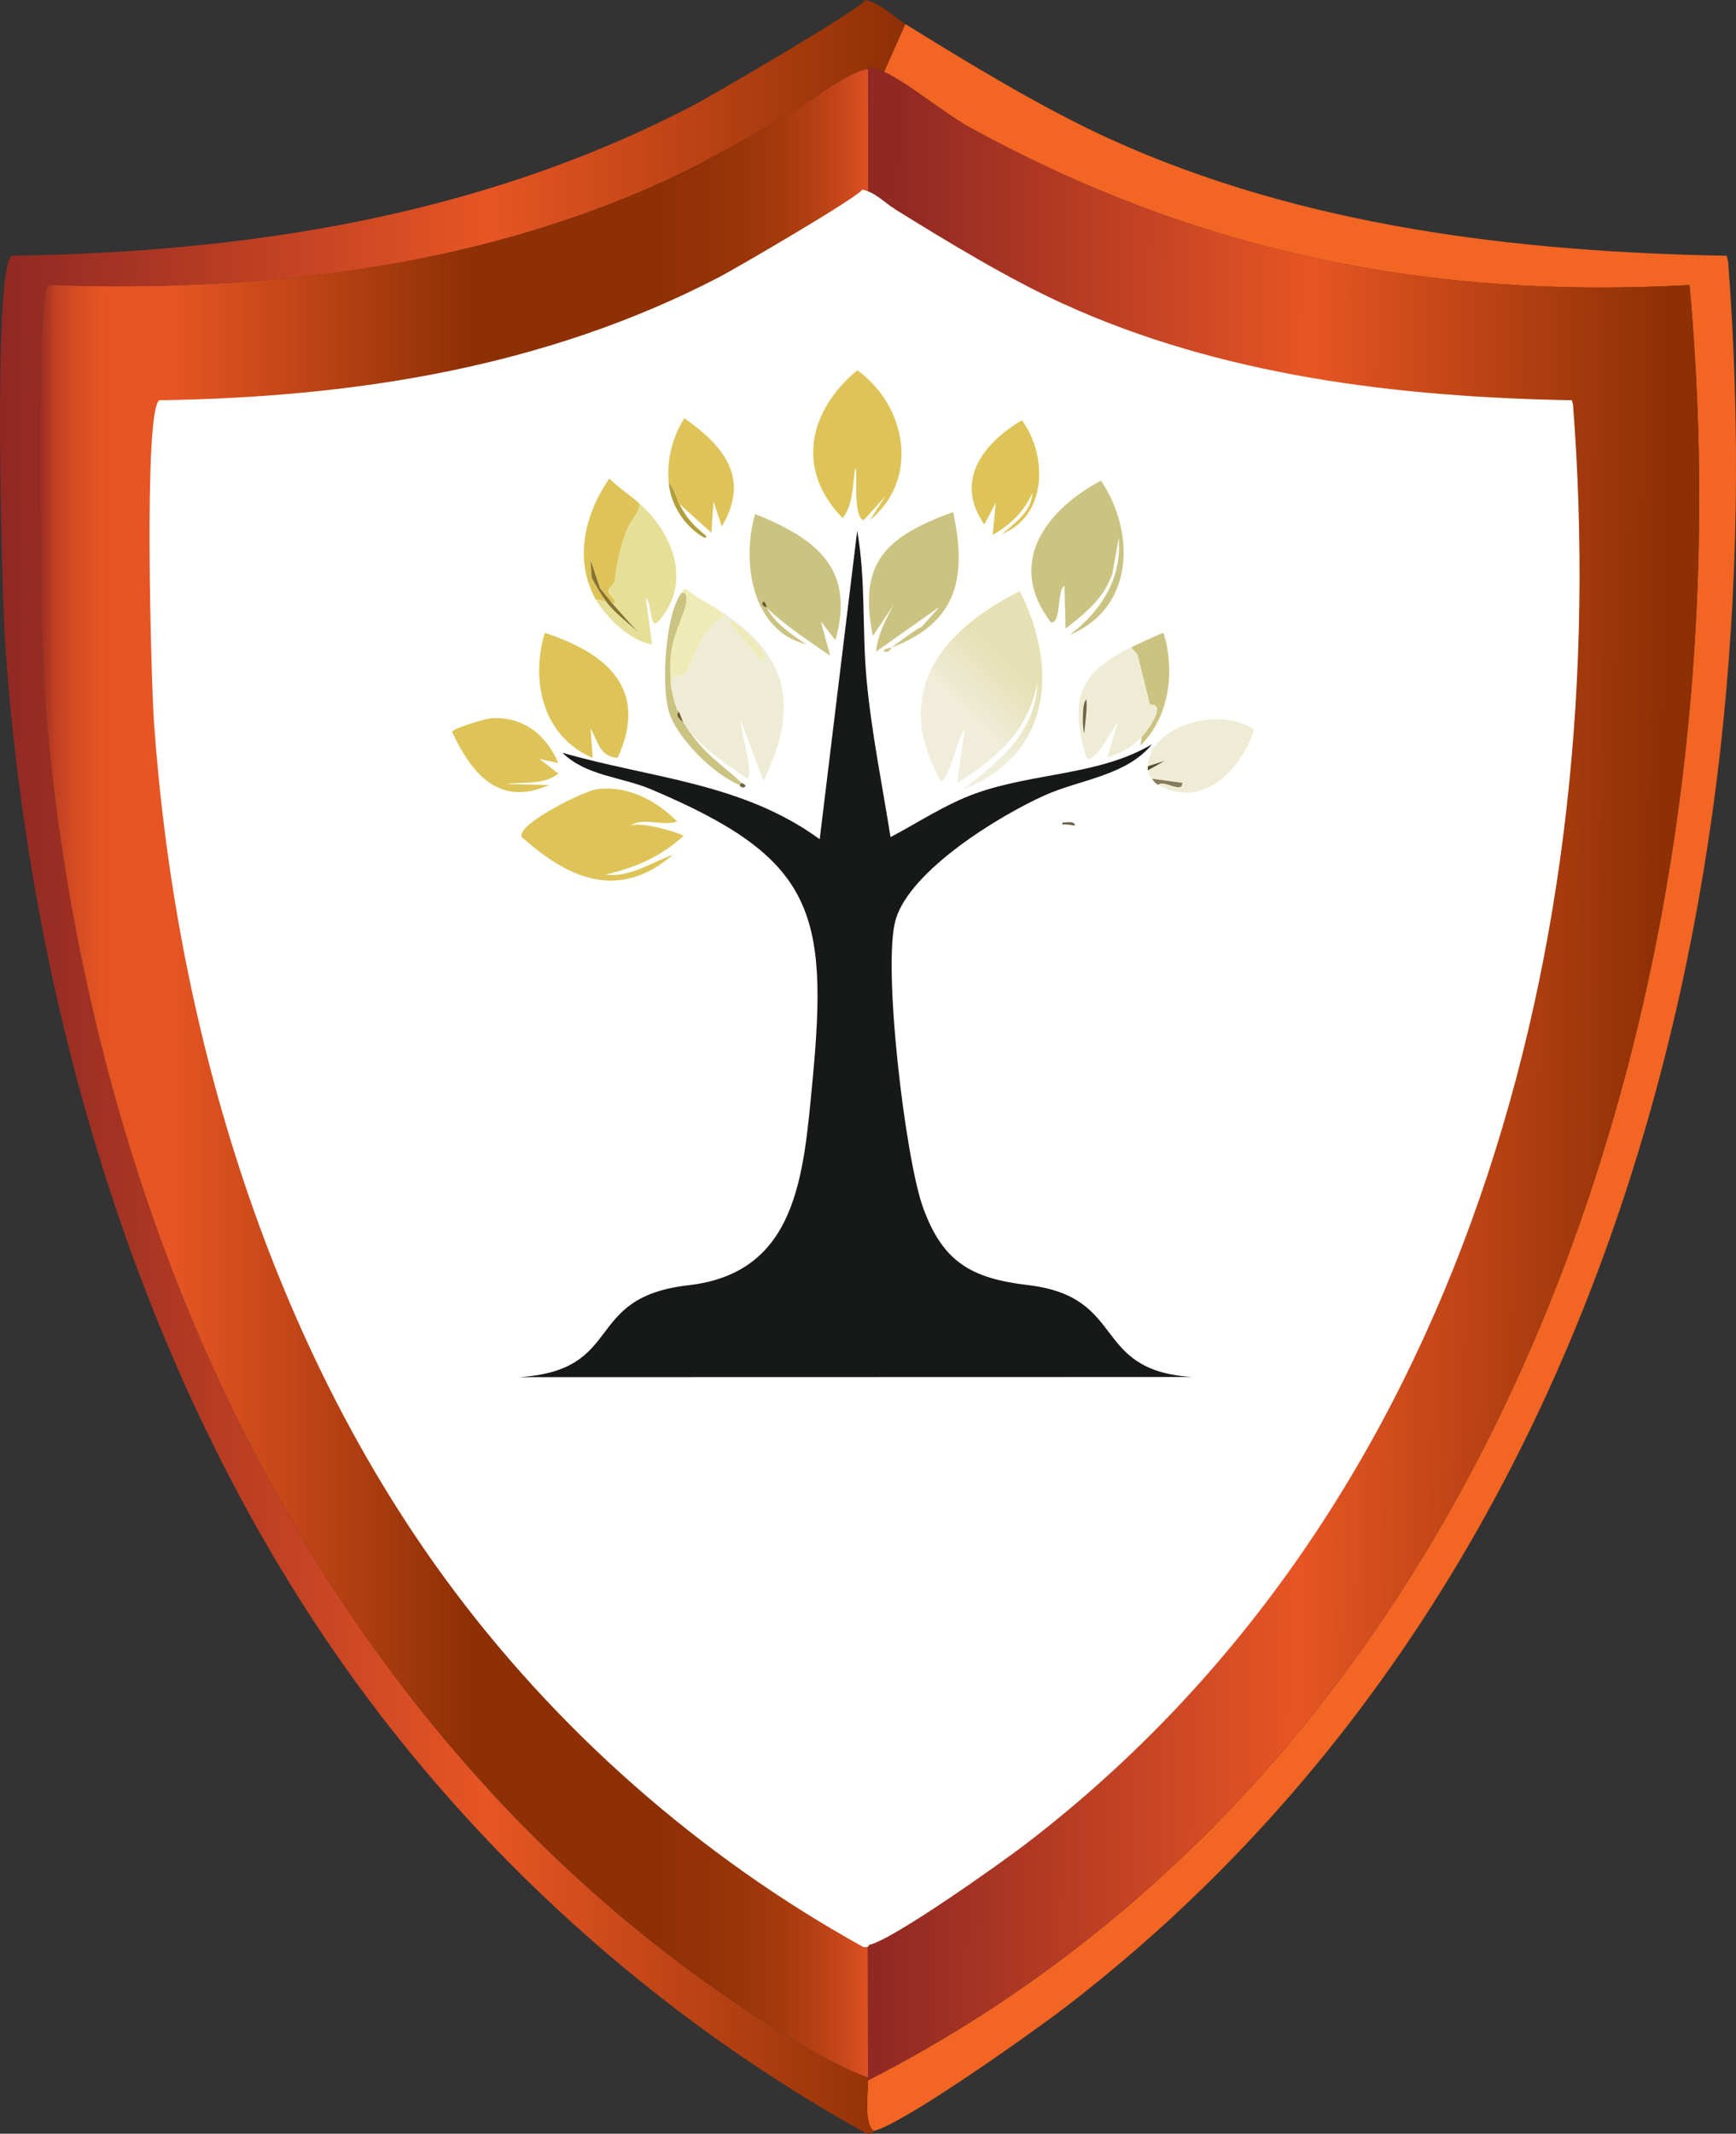 <?xml version="1.0" encoding="UTF-8"?>
<svg id="Layer_2" data-name="Layer 2" xmlns="http://www.w3.org/2000/svg" xmlns:xlink="http://www.w3.org/1999/xlink" viewBox="0 0 316.13 388.41"><rect x="0" y="0" width="316.13" height="388.41" fill="#333333" stroke="none"/>
  <defs>
    <style>
      .cls-1 {
        fill: #b39e3d;
      }

      .cls-2 {
        fill: url(#linear-gradient-4);
      }

      .cls-3 {
        fill: url(#linear-gradient-3);
      }

      .cls-4 {
        fill: url(#linear-gradient-2);
      }

      .cls-5 {
        fill: #6f6247;
      }

      .cls-6 {
        fill: url(#linear-gradient);
      }

      .cls-7 {
        fill: #f26522;
      }

      .cls-8 {
        fill: #887232;
      }

      .cls-9 {
        fill: #161917;
      }

      .cls-10 {
        fill: #5e4f2f;
      }

      .cls-11 {
        fill: #fff;
      }

      .cls-12 {
        fill: #efebb7;
      }

      .cls-13 {
        fill: #53512a;
      }

      .cls-14 {
        fill: #847b5a;
      }

      .cls-15 {
        fill: #6b5928;
      }

      .cls-16 {
        fill: #efecd6;
      }

      .cls-17 {
        fill: #cbc382;
      }

      .cls-18 {
        fill: #dec458;
      }

      .cls-19 {
        fill: #e6df97;
      }
    </style>
    <linearGradient id="linear-gradient" x1="-210.36" y1="-285.96" x2="84.62" y2="-283.17" gradientTransform="translate(262.02 334.18) scale(.48)" gradientUnits="userSpaceOnUse">
      <stop offset="0" stop-color="#902823"/>
      <stop offset=".54" stop-color="#e75524"/>
      <stop offset="1" stop-color="#8d3004"/>
    </linearGradient>
    <linearGradient id="linear-gradient-2" x1="0" y1="194.21" x2="164.86" y2="194.21" gradientTransform="matrix(1,0,0,1,0,0)" xlink:href="#linear-gradient"/>
    <linearGradient id="linear-gradient-3" x1="6.99" y1="195.41" x2="158.14" y2="195.41" gradientUnits="userSpaceOnUse">
      <stop offset="0" stop-color="#902823"/>
      <stop offset="0" stop-color="#912823"/>
      <stop offset=".01" stop-color="#ab3623"/>
      <stop offset=".02" stop-color="#c14123"/>
      <stop offset=".04" stop-color="#d24a23"/>
      <stop offset=".06" stop-color="#de5023"/>
      <stop offset=".08" stop-color="#e55423"/>
      <stop offset=".16" stop-color="#e75524"/>
      <stop offset=".52" stop-color="#8d3004"/>
      <stop offset=".74" stop-color="#8e3004"/>
      <stop offset=".82" stop-color="#953307"/>
      <stop offset=".88" stop-color="#a1380b"/>
      <stop offset=".93" stop-color="#b23f12"/>
      <stop offset=".97" stop-color="#c8471b"/>
      <stop offset="1" stop-color="#df5124"/>
    </linearGradient>
    <linearGradient id="linear-gradient-4" x1="2217.36" y1="3087.32" x2="2169.07" y2="3137.61" gradientTransform="translate(-213.32 -433.33) scale(.18)" gradientUnits="userSpaceOnUse">
      <stop offset="0" stop-color="#e6e0b5"/>
      <stop offset="1" stop-color="#f0edda"/>
    </linearGradient>
  </defs>
  <g id="Layer_1-2" data-name="Layer 1">
    <g id="Generative_Object" data-name="Generative Object">
      <g>
        <g>
          <path class="cls-7" d="M314.69,47.52c9.08,118.19-23.93,243.78-120.98,318.09-5.44,4.17-29.51,21.28-34.67,22.3-1.75-1.68-.96-6.74-.97-9.21,117.58-60.15,161.02-201.89,149.59-326.81-47.44,2.62-89.54-5.95-130.92-28.61-4.62-2.53-11.58-8.35-15.76-10.18l3.88-8.73c11.45,7.1,24.89,15.28,37.09,20.85,35.06,15.99,74.19,20.64,112.49,21.34l.24.97Z"/>
          <path class="cls-6" d="M160.98,13.09c4.18,1.83,11.14,7.65,15.76,10.18,41.38,22.66,83.48,31.23,130.92,28.61,11.44,124.92-32.01,266.66-149.59,326.81,0-.16,0-.32,0-.48-.33-121.86.25-243.75,0-365.6.28-.8,2.45.28,2.91.48Z"/>
        </g>
        <g>
          <path class="cls-4" d="M164.86,4.36l-3.88,8.73c-.46-.2-2.63-1.29-2.91-.48-3.46.19-11.61,6.7-15.27,8.73-6.97,3.86-14.63,8.36-21.82,11.64-34.83,15.88-73.97,20.3-112.01,18.91-3.19,1.41-1.68,62.4-1.21,69.58,6.29,97.07,48.37,193.78,132.13,247.05,5.67,3.6,11.91,7.25,18.18,9.7,0,.16,0,.32,0,.48,0,2.47-.78,7.53.97,9.21-.06.01.14.61-1.21.48-36.33-20.08-68.41-48.36-92.86-81.95C25.73,252.53,5.63,183.89.97,117.59c-.59-8.37-2.38-69.16,1.21-71.04,43.1-.65,85.23-7.23,123.65-27.15,3.77-1.95,30.77-17.69,31.76-19.4,2.9.63,4.89,2.89,7.27,4.36Z"/>
          <path class="cls-3" d="M158.07,12.61c.25,121.86-.33,243.75,0,365.6-6.27-2.44-12.51-6.09-18.18-9.7C56.13,315.24,14.05,218.53,7.76,121.46c-.47-7.19-1.97-68.17,1.21-69.58,38.04,1.39,77.18-3.03,112.01-18.91,7.19-3.28,14.85-7.77,21.82-11.64,3.66-2.03,11.82-8.54,15.27-8.73Z"/>
        </g>
      </g>
      <path class="cls-11" d="M163.04,38.12c9.43,5.85,20.51,12.59,30.55,17.17,28.88,13.17,61.11,17,92.66,17.57l.2.8c7.48,97.36-19.71,200.8-99.65,262.01-4.48,3.43-24.31,17.53-28.56,18.37-.05.01.12.5-1,.4-29.92-16.54-56.35-39.84-76.49-67.5-32.32-44.41-48.88-100.95-52.72-155.57-.48-6.89-1.96-56.97,1-58.51,35.51-.54,70.21-5.96,101.85-22.37,3.1-1.61,25.35-14.57,26.16-15.98,2.38.52,4.03,2.38,5.99,3.59Z"/>
      <g>
        <path class="cls-9" d="M217.05,250.66c-18.47-1.2-11.62-14.58-29.84-16.73-10.39-1.23-15.56-4.2-19.16-14.23-3.19-8.87-7.41-44.07-4.93-52.35,2.7-9.01,18.89-18.88,27.12-22.57,6.52-2.92,14.77-3.52,19.54-9.29-9.66,5.68-21.47,5.14-32.06,8.92-5.49,1.96-10.43,5.28-15.55,7.97-1.51-9.49-3.47-19.07-4.36-28.64-.84-9.04-.13-18.25-1.71-27.12l-6.83,56.15c-14.12-10.31-30.73-11.09-46.85-15.74,4.31,4.23,10.78,4.38,16.12,6.64,29.52,12.48,32.41,22.06,29.4,53.3-1.63,16.91-2.72,34.73-22.57,36.99-19.46,2.21-11.31,15.48-30.86,16.73"/>
        <g>
          <path class="cls-2" d="M185.7,107.61c7.11,13.93,5.75,29.85-10.24,36.04,6.52-4.99,13.28-10.6,13.47-19.54-1.58,8.85-7.39,13.92-14.61,18.4l1.33-9.67c-1.25,1.05-2.82,9.48-4.36,9.29-9.03-16.06.1-27.36,14.42-34.52Z"/>
          <path class="cls-18" d="M108.69,143.65c5.63-.69,10.75,2,14.61,5.88-2.27.98-6.85-.96-8.54.95,1.07-1.29,9.53,1.23,9.67,1.71-4.07,3.77-8.93,5.84-14.23,7.02,4.62.55,8.23-2.17,12.33-3.6-9.85,8.43-18.99,4.37-27.5-3.22-1.18-2.27,11.38-8.45,13.66-8.73Z"/>
          <path class="cls-18" d="M156.11,67.39c9.02,6.49,11.41,19.89,2.28,27.31l2.85-4.36-3.98,4.36c-2.11-.68-.95-9.48-1.52-9.48-.53,3.09-.29,6.48-2.28,9.1-8.63-8.8-6.24-19.53,2.66-26.93Z"/>
          <path class="cls-17" d="M200.49,87.5c6.37,9.48,6.03,23.22-5.69,28.07,5.66-4.25,9.56-10.29,8.92-17.64l-1.14,6.45c-1.56,4.56-4.87,7.19-8.54,10.05l-.19-7.78c-1.4.56-.53,6.95-2.47,6.64-8.27-10.72-.93-20.46,9.1-25.8Z"/>
          <path class="cls-18" d="M99.2,115.2c11.23,3.68,19.03,10.14,13.28,22.76-3.38-.26-3.52-2.99-4.93-5.31l.38,5.31c-9.06-3.84-11.35-13.93-8.73-22.76Z"/>
          <path class="cls-18" d="M89.34,130.75c5.91-.41,10.16,3.01,12.33,8.16l-3.41-.76,3.41,2.66c-2.64,2.16-6.3,1.48-9.48,1.9l7.78.19c-9.06,4.08-14.14-2.12-17.64-9.67.13-.68,6.16-2.41,7.02-2.47Z"/>
          <path class="cls-18" d="M186.08,76.5c4.75,6.4,4.59,17.47-3.6,20.68,2.29-1.93,5.38-4.06,5.5-7.4-1.58,3.46-3.94,5.7-7.21,7.59l.57-5.88-2.09,3.98c-5.49-7.82-.35-14.72,6.83-18.97Z"/>
          <g>
            <path class="cls-18" d="M123.67,91.67c-.61-1.21-.84-2.8-1.9-3.79-.36-4.16.63-8.2,2.85-11.76,7.21,5.11,12.05,10.83,6.83,19.73l-1.52-4.55-.38,5.69-5.88-5.31Z"/>
            <path class="cls-1" d="M123.67,91.67c1.36,2.7,2.61,3.98,4.93,5.88.16.96-1.63-.51-1.71-.57-2.78-2.07-4.82-5.62-5.12-9.1,1.05,1,1.29,2.59,1.9,3.79Z"/>
          </g>
          <g>
            <path class="cls-16" d="M210.92,142.89c.79-1.12,4.51,1.72,4.36-.38l-5.5-.76c-.61-.8-.49-.11-.76-1.52l3.03-1.71-3.03.95c.35-7.45,13.21-11.04,19.35-6.64-2.32,7.3-9.41,14.64-17.45,10.05Z"/>
            <path class="cls-14" d="M210.92,142.89c-.61-.35-.74-.61-1.14-1.14l5.5.76c.14,2.1-3.57-.74-4.36.38Z"/>
            <path class="cls-13" d="M209.03,140.23c-.04-.23-.01-.52,0-.76l3.03-.95-3.03,1.71Z"/>
          </g>
          <g>
            <path class="cls-11" d="M193.47,150.1c.78-.1,1.52.09,2.28.19-.04-.96-1.64-.54-2.28-.57-1.99-.1-4.09-.05-6.07.19,7.93-10.33,20.81-6.67,28.45,1.9-7.51,8.56-19.08,12.13-28.07,3.41,3.37,1.05,6.29,3.86,10.05,3.22-4.46-1.05-8.68-3.06-11.95-6.26,2.39-1.1,4.99-1.75,7.59-2.09Z"/>
            <path class="cls-5" d="M193.47,150.1v-.38c.64.03,2.23-.39,2.28.57-.75-.1-1.5-.29-2.28-.19Z"/>
          </g>
          <g>
            <path class="cls-17" d="M162.37,117.85c1.81-1.28,3.53-2.73,5.5-3.79l3.22-3.6-11.57,8.16c.32-3.1,1.77-5.82,3.22-8.54l-3.79,5.69c-2.83-13.78,2.8-18.2,14.61-22.57,2.57,11.91.79,20.14-11.19,24.66Z"/>
            <path class="cls-17" d="M162.37,117.85c-.08.03-.57,1.37-1.52.57.25-.36,1.38-.47,1.52-.57Z"/>
          </g>
          <path class="cls-5" d="M134.67,142.89l.38-.38c.1.09,1.01.36.57.76-.72.29-.9-.36-.95-.38Z"/>
          <g>
            <path class="cls-12" d="M130.88,111.02l1.14,1.33c-4.2,1.14-5.37,7.45-7.21,10.24-.78,1.19-2.32-.89-2.66,1.71-.42-6.96.61-7.97,2.66-13.85.04-.12.72-3.04-.76-2.47.25-.34.34-.88.95-.76,1.76,1.57,3.91,2.55,5.88,3.79Z"/>
            <path class="cls-17" d="M122.15,124.3c.07,1.19.49,2.61.76,3.79.19.84.1.43.38,1.14,0,.02.14-.13.38.38-1.05.59.62,1.69.76,1.9.32.51.36.61.76,1.14,3.48,5.06,5.81,6.08,9.86,9.86l-.38.38c-4.62-1.82-11.52-8.6-12.9-13.47s-.59-17.51,2.28-21.43c1.48-.57.8,2.34.76,2.47-2.04,5.88-3.08,6.89-2.66,13.85Z"/>
            <g>
              <path class="cls-16" d="M125.19,132.65c-.25-.36-.5-.76-.76-1.14-.14-.22-.53-1.41-.76-1.9s-.37-.35-.38-.38l-.38-1.14c-.27-1.18-.69-2.6-.76-3.79.33-2.59,1.87-.52,2.66-1.71,1.84-2.8,3.01-9.11,7.21-10.24l-1.14-1.33c12.7,8.02,14.82,17.52,8.16,31.11l-4.17-11c-.07,1.49,2.56,10.33,1.14,10.62-3.8-2.78-7.92-5.3-10.81-9.1Z"/>
              <path class="cls-12" d="M132.59,112.92c1.23-.34,8.72,7.28,6.07,7.21l-6.07-7.21Z"/>
              <path class="cls-15" d="M124.43,131.51c-.14-.2-1.8-1.31-.76-1.9.22.48.62,1.68.76,1.9Z"/>
              <path class="cls-10" d="M125.19,132.65c-.4-.53-.44-.62-.76-1.14.26.38.51.78.76,1.14Z"/>
              <path class="cls-8" d="M123.29,129.23c-.27-.7-.19-.3-.38-1.14l.38,1.14Z"/>
            </g>
          </g>
          <g>
            <path class="cls-17" d="M139.6,110.64s.02-.92-.57-1.14c-.7.65.51,1.04.57,1.14,1.72,3.01,4.43,4.77,7.21,6.64-10.08-2.49-11.79-15.37-9.29-23.71,10.92,4.4,18.33,9.79,14.61,22.95l-2.66-3.41,1.71,6.26c-4.1-2.85-7.9-5.27-11.57-8.73Z"/>
            <path class="cls-15" d="M139.6,110.64c-.06-.1-1.27-.48-.57-1.14.59.21.52,1.09.57,1.14Z"/>
          </g>
          <g>
            <path class="cls-19" d="M108.5,109.13l1.9.38c1.65,2.24,3.94,3.75,5.88,5.69l-4.74-5.31c1.45-.16-.86-1.51-.76-2.47,0-.09,1.09-1.17,1.14-1.52.41-3.2.96-6.29,2.28-9.48.74-1.8,2.35-3.27,2.28-4.74,6.05,5.41,9.69,14.43,3.41,21.43-1.64,1.82-1.15-3.8-2.28-4.17l1.14,8.35c-3.79-.44-8.46-4.95-10.24-8.16Z"/>
            <path class="cls-18" d="M116.46,91.67c.08,1.47-1.53,2.94-2.28,4.74-1.31,3.2-1.86,6.28-2.28,9.48-.04.34-1.13,1.42-1.14,1.52-.1.96,2.21,2.3.76,2.47-.75-.95-1.52-1.9-2.28-2.85l-1.71-5.12.19,3.22c.81,1.54,1.62,2.96,2.66,4.36l-1.9-.38c-4.02-7.26-2.01-15.46,2.47-22,1.71,1.68,3.72,2.96,5.5,4.55Z"/>
            <path class="cls-8" d="M111.53,109.88l4.74,5.31c-1.94-1.94-4.23-3.45-5.88-5.69-1.04-1.4-1.85-2.83-2.66-4.36l-.19-3.22,1.71,5.12c.76.95,1.53,1.9,2.28,2.85Z"/>
          </g>
          <g>
            <path class="cls-17" d="M207.89,134.16c1.15-1.23,4.69-6.12,1.52-5.88l-2.28-9.1-1.14-1.33c1.94-.94,3.86-1.88,5.88-2.66,2.15,6.9,1.12,15.28-4.17,20.49l.19-1.52Z"/>
            <g>
              <path class="cls-16" d="M205.99,117.85l1.14,1.33,2.28,9.1c3.18-.24-.37,4.65-1.52,5.88-1.82,1.95-3.77,2.88-6.26,3.79l1.9-6.45c-.76.82-4.16,7.67-5.69,6.45-3.11-10.49-1.51-15.44,8.16-20.11Z"/>
              <path class="cls-5" d="M197.84,127.33c.17,2-.26,4.07-.38,6.07-.31,0-.53-5.56.38-6.07Z"/>
            </g>
          </g>
        </g>
      </g>
    </g>
  </g>
</svg>